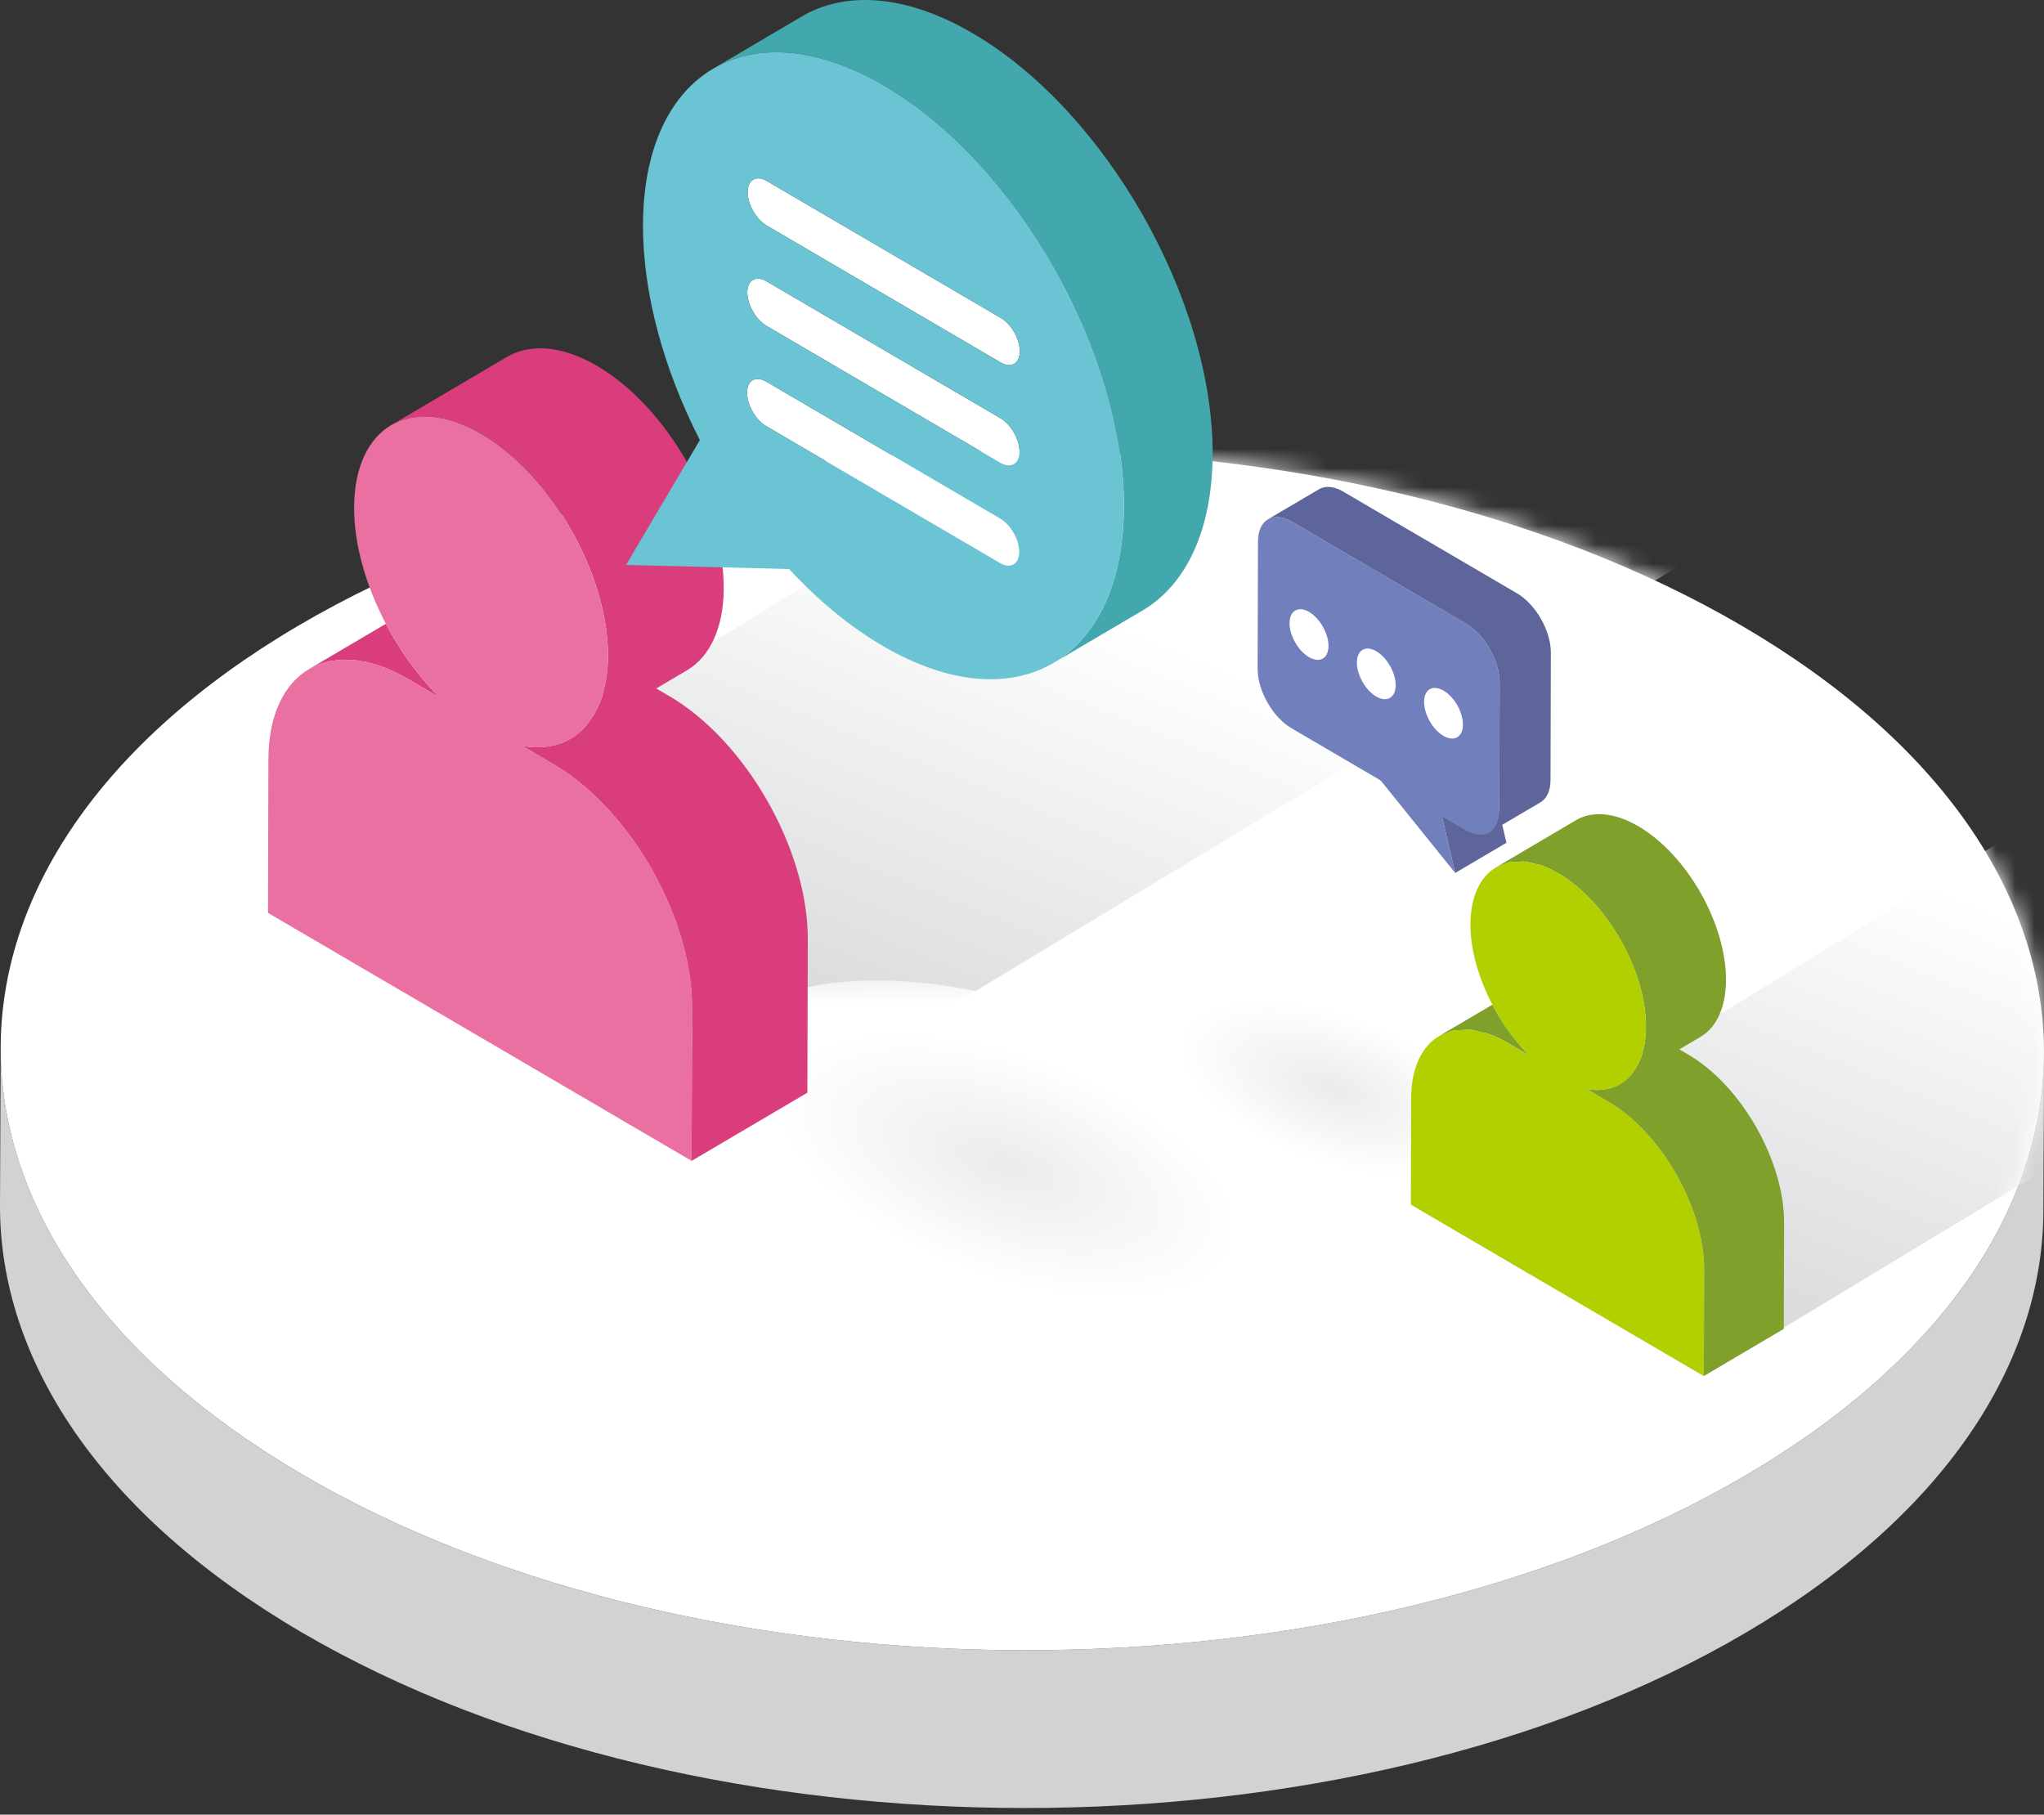 <svg width="107" height="95" viewBox="0 0 107 95" fill="none" xmlns="http://www.w3.org/2000/svg">
<rect x="0" y="0" width="107" height="95" fill="#333333" stroke="none"/>
<path d="M107 55.139C106.989 59.313 106.976 59.222 106.967 63.398C106.943 71.386 101.765 79.362 91.422 85.452C70.607 97.716 36.742 97.716 15.79 85.452C5.243 79.28 -0.022 71.178 7.18831e-05 63.09L0.037 54.831C0.013 62.919 5.28 71.023 15.826 77.194C36.777 89.457 70.64 89.457 91.456 77.194C101.798 71.1 106.976 63.126 107 55.139Z" fill="#D2D2D3"/>
<path d="M91.215 32.779C112.165 45.042 112.274 64.93 91.457 77.193C70.641 89.457 36.777 89.457 15.826 77.193C-5.131 64.93 -5.24 45.042 15.573 32.781C36.395 20.515 70.258 20.515 91.215 32.779Z" fill="white"/>
<mask id="mask0_438_1064" style="mask-type:alpha" maskUnits="userSpaceOnUse" x="0" y="23" width="107" height="64">
<path d="M15.573 32.781C-5.24 45.042 -5.132 64.93 15.827 77.193C36.776 89.457 70.641 89.457 91.456 77.193C112.274 64.93 112.164 45.042 91.215 32.779C80.736 26.646 67.033 23.581 53.345 23.581C39.657 23.581 25.984 26.648 15.573 32.781" fill="white"/>
</mask>
<g mask="url(#mask0_438_1064)">
<mask id="mask1_438_1064" style="mask-type:alpha" maskUnits="userSpaceOnUse" x="20" y="9" width="76" height="49">
<path d="M20.087 9.73H95.675V57.202H20.087V9.73Z" fill="white"/>
</mask>
<g mask="url(#mask1_438_1064)">
<path d="M20.087 44.221L76.113 9.731L95.675 24.931L42.265 57.202L20.087 44.221Z" fill="url(#paint0_linear_438_1064)"/>
</g>
<mask id="mask2_438_1064" style="mask-type:alpha" maskUnits="userSpaceOnUse" x="73" y="28" width="70" height="45">
<path d="M73.858 28.569H142.602V72.036H73.858V28.569Z" fill="white"/>
</mask>
<g mask="url(#mask2_438_1064)">
<path d="M73.858 63.061L129.882 28.57L142.602 39.764L89.192 72.035L73.858 63.061Z" fill="url(#paint1_linear_438_1064)"/>
</g>
<mask id="mask3_438_1064" style="mask-type:alpha" maskUnits="userSpaceOnUse" x="36" y="51" width="33" height="20">
<path d="M36.82 51.322H68.594V70.756H36.82V51.322Z" fill="white"/>
</mask>
<g mask="url(#mask3_438_1064)">
<path d="M68.346 66.69C66.813 71.055 58.567 72.065 49.929 68.944C41.292 65.826 35.536 59.757 37.066 55.391C38.6 51.026 46.849 50.013 55.484 53.133C64.123 56.251 69.88 62.321 68.346 66.69Z" fill="url(#paint2_radial_438_1064)"/>
</g>
<mask id="mask4_438_1064" style="mask-type:alpha" maskUnits="userSpaceOnUse" x="59" y="50" width="22" height="14">
<path d="M59.225 50.538H80.313V63.438H59.225V50.538Z" fill="white"/>
</mask>
<g mask="url(#mask4_438_1064)">
<path d="M80.15 60.737C79.135 63.637 73.659 64.305 67.925 62.234C62.194 60.165 58.371 56.135 59.389 53.241C60.406 50.341 65.882 49.67 71.616 51.741C77.347 53.81 81.167 57.84 80.15 60.737" fill="url(#paint3_radial_438_1064)"/>
</g>
</g>
<path d="M20.2 32.657L16.173 35.029C16.178 35.026 16.184 35.025 16.189 35.021C16.259 34.979 16.337 34.95 16.413 34.914C16.51 34.867 16.605 34.813 16.707 34.774C16.782 34.746 16.863 34.73 16.941 34.706C17.05 34.673 17.156 34.636 17.268 34.611C17.356 34.594 17.448 34.589 17.537 34.578C17.647 34.563 17.754 34.543 17.868 34.536C17.982 34.531 18.101 34.54 18.219 34.544C18.314 34.547 18.407 34.542 18.504 34.551C18.664 34.566 18.83 34.595 18.997 34.628C19.056 34.638 19.113 34.642 19.173 34.654C19.383 34.702 19.598 34.765 19.816 34.837C19.835 34.844 19.852 34.846 19.87 34.853C20.346 35.017 20.838 35.245 21.343 35.539L22.996 36.507C22.6 36.115 22.226 35.681 21.869 35.23C21.237 34.438 20.677 33.57 20.2 32.657Z" fill="#D93D7C"/>
<path d="M35.041 36.444L34.351 36.042L35.953 35.096C37.141 34.4 37.882 32.907 37.886 30.788C37.896 26.515 34.93 21.305 31.26 19.157C29.413 18.077 27.744 17.977 26.534 18.687L20.502 22.242C20.59 22.191 20.684 22.154 20.778 22.112C20.839 22.085 20.897 22.049 20.96 22.026C21.066 21.985 21.18 21.959 21.291 21.928C21.352 21.913 21.411 21.889 21.474 21.876C21.587 21.854 21.703 21.845 21.82 21.833C21.889 21.825 21.955 21.811 22.026 21.807C22.126 21.803 22.232 21.811 22.335 21.814C22.429 21.817 22.518 21.813 22.612 21.819C22.682 21.826 22.756 21.844 22.825 21.853C22.959 21.872 23.091 21.887 23.229 21.917C23.238 21.92 23.247 21.924 23.258 21.925C23.874 22.066 24.528 22.328 25.205 22.726C28.875 24.874 31.842 30.081 31.828 34.354C31.827 34.836 31.778 35.275 31.704 35.69C31.68 35.834 31.64 35.961 31.606 36.095C31.565 36.263 31.536 36.444 31.482 36.599C31.451 36.686 31.406 36.754 31.372 36.838C31.319 36.967 31.263 37.089 31.203 37.207C31.092 37.422 30.966 37.612 30.829 37.792C30.761 37.881 30.699 37.979 30.625 38.058C30.419 38.281 30.193 38.475 29.943 38.629C29.221 39.073 28.332 39.229 27.331 39.046L28.981 40.01C33.003 42.365 36.241 48.062 36.227 52.735L36.205 60.771L42.265 57.203L42.286 49.167C42.298 44.491 39.06 38.796 35.041 36.444Z" fill="#D93D7C"/>
<path d="M20.499 22.244L20.476 22.257C20.48 22.254 20.484 22.254 20.487 22.252L20.499 22.244Z" fill="#D93D7C"/>
<path d="M28.981 40.01L27.331 39.045C28.332 39.229 29.222 39.073 29.944 38.629C30.193 38.474 30.419 38.281 30.624 38.058C30.699 37.978 30.761 37.881 30.83 37.792C30.965 37.614 31.092 37.421 31.203 37.207C31.264 37.089 31.32 36.965 31.373 36.838C31.406 36.755 31.451 36.685 31.483 36.599C31.535 36.445 31.565 36.263 31.606 36.096C31.64 35.96 31.68 35.834 31.705 35.69C31.778 35.275 31.828 34.836 31.828 34.354C31.841 30.081 28.875 24.874 25.204 22.726C24.528 22.328 23.873 22.067 23.258 21.924C23.247 21.923 23.238 21.919 23.229 21.916C23.091 21.887 22.958 21.871 22.826 21.853C22.756 21.844 22.682 21.826 22.611 21.82C22.517 21.81 22.429 21.816 22.335 21.813C22.231 21.81 22.125 21.802 22.026 21.806C21.955 21.81 21.89 21.825 21.82 21.833C21.704 21.845 21.585 21.855 21.474 21.876C21.41 21.89 21.352 21.914 21.291 21.928C21.18 21.959 21.066 21.985 20.96 22.026C20.898 22.049 20.84 22.084 20.777 22.112C20.683 22.154 20.589 22.192 20.503 22.243L20.499 22.244L20.487 22.251C19.289 22.951 18.543 24.446 18.537 26.575C18.532 28.538 19.17 30.689 20.2 32.656C20.677 33.569 21.237 34.439 21.869 35.23C22.226 35.681 22.599 36.116 22.995 36.508L21.343 35.54C20.84 35.245 20.346 35.016 19.87 34.852C19.852 34.846 19.834 34.843 19.816 34.836C19.598 34.765 19.383 34.702 19.172 34.655C19.111 34.642 19.056 34.638 18.996 34.627C18.829 34.596 18.664 34.565 18.504 34.552C18.407 34.542 18.314 34.548 18.219 34.545C18.101 34.541 17.982 34.532 17.868 34.537C17.754 34.544 17.647 34.562 17.537 34.577C17.448 34.589 17.355 34.595 17.268 34.612C17.156 34.635 17.05 34.673 16.941 34.706C16.864 34.729 16.782 34.745 16.707 34.775C16.605 34.812 16.509 34.866 16.413 34.913C16.337 34.949 16.26 34.98 16.189 35.02C14.875 35.787 14.057 37.423 14.05 39.754L14.029 47.79L36.205 60.772L36.229 52.736C36.24 48.062 33.003 42.365 28.981 40.01Z" fill="#EA70A2"/>
<path d="M70.976 39.247L73.655 37.666L74.954 39.278L72.274 40.857L70.976 39.247Z" fill="#5E659A"/>
<path d="M75.482 42.737L78.164 41.156L78.86 44.119L76.177 45.7L75.482 42.737Z" fill="#5E659A"/>
<path d="M75.252 41.749L77.931 40.17L78.164 41.157L75.482 42.737L75.252 41.749Z" fill="#5E659A"/>
<path d="M70.976 39.247L73.655 37.666L77.931 40.171L75.252 41.748L70.976 39.247Z" fill="#5E659A"/>
<path d="M76.737 32.642L67.632 27.314C66.658 26.742 65.858 27.199 65.853 28.343L65.835 35.02C65.833 36.156 66.626 37.55 67.605 38.122L72.275 40.857L76.178 45.701L75.482 42.738L76.706 43.453C77.689 44.025 78.482 43.561 78.484 42.425L78.503 35.748C78.506 34.604 77.716 33.217 76.737 32.642Z" fill="#7180BD"/>
<path d="M79.419 31.064L70.314 25.736C69.823 25.447 69.373 25.419 69.052 25.61L66.37 27.188C66.694 27 67.141 27.026 67.633 27.314L76.737 32.643C77.717 33.217 78.506 34.604 78.504 35.746L78.485 42.425C78.482 42.989 78.286 43.391 77.967 43.576L80.647 41.998C80.965 41.809 81.164 41.408 81.167 40.844L81.185 34.169C81.188 33.025 80.398 31.639 79.419 31.064Z" fill="#5E659A"/>
<path d="M68.527 32.034C69.089 32.362 69.547 33.159 69.544 33.814C69.544 34.469 69.083 34.73 68.519 34.4C67.96 34.072 67.504 33.277 67.506 32.622C67.51 31.966 67.968 31.706 68.527 32.034Z" fill="white"/>
<path d="M72.05 34.095C72.609 34.423 73.064 35.217 73.062 35.873C73.059 36.529 72.601 36.788 72.042 36.463C71.481 36.133 71.029 35.338 71.03 34.683C71.033 34.027 71.486 33.765 72.05 34.095Z" fill="white"/>
<path d="M75.57 36.156C76.131 36.483 76.582 37.276 76.582 37.933C76.579 38.587 76.124 38.852 75.559 38.521C74.998 38.191 74.549 37.399 74.549 36.744C74.549 36.087 75.006 35.826 75.57 36.156Z" fill="white"/>
<path d="M50.934 1.75C47.434 -0.298 44.264 -0.487 41.975 0.861L37.33 3.596C39.619 2.248 42.79 2.437 46.292 4.487C53.239 8.551 58.856 18.418 58.834 26.512C58.82 30.536 57.42 33.366 55.16 34.698L59.805 31.963C62.063 30.632 63.468 27.799 63.479 23.774C63.499 15.683 57.881 5.816 50.934 1.75Z" fill="#43A8AD"/>
<path d="M52.354 27.144C52.908 27.466 53.358 28.25 53.355 28.893C53.353 29.538 52.9 29.798 52.349 29.474L40.108 22.308C39.554 21.986 39.104 21.197 39.107 20.552C39.107 19.907 39.562 19.656 40.113 19.978L52.354 27.144Z" fill="white"/>
<path d="M52.37 21.892C52.923 22.214 53.371 22.998 53.371 23.641C53.368 24.286 52.915 24.549 52.362 24.223L40.121 17.059C39.57 16.734 39.12 15.948 39.12 15.303C39.122 14.658 39.578 14.404 40.129 14.729L52.37 21.892Z" fill="white"/>
<path d="M52.383 16.64C52.939 16.965 53.389 17.746 53.387 18.392C53.381 19.037 52.931 19.297 52.378 18.973L40.136 11.807C39.586 11.485 39.135 10.696 39.135 10.054C39.138 9.408 39.591 9.152 40.144 9.477L52.383 16.64Z" fill="white"/>
<path d="M52.378 18.974L40.136 11.808C39.586 11.486 39.135 10.696 39.135 10.053C39.138 9.409 39.591 9.152 40.144 9.477L52.383 16.641C52.939 16.965 53.389 17.747 53.387 18.391C53.382 19.037 52.931 19.296 52.378 18.974ZM52.362 24.223L40.12 17.059C39.57 16.735 39.119 15.948 39.119 15.303C39.122 14.658 39.578 14.404 40.129 14.729L52.37 21.892C52.923 22.215 53.371 22.999 53.371 23.642C53.368 24.286 52.915 24.548 52.362 24.223ZM52.35 29.475L40.107 22.308C39.554 21.986 39.105 21.197 39.108 20.553C39.108 19.907 39.562 19.656 40.113 19.978L52.354 27.144C52.907 27.466 53.358 28.25 53.355 28.893C53.352 29.538 52.901 29.798 52.35 29.475M46.291 4.487C39.337 0.416 33.681 3.684 33.66 11.777C33.649 15.403 34.769 19.383 36.636 23.038L32.772 29.573L41.308 29.79C42.813 31.413 44.468 32.795 46.209 33.812C53.156 37.876 58.812 34.611 58.833 26.512C58.857 18.418 53.239 8.551 46.291 4.487Z" fill="#6AC4D3"/>
<path d="M78.124 52.595L75.339 54.235C75.342 54.234 75.346 54.233 75.35 54.231C75.456 54.169 75.582 54.142 75.697 54.097C75.829 54.046 75.952 53.976 76.097 53.948C76.224 53.921 76.368 53.934 76.503 53.926C76.653 53.917 76.795 53.892 76.952 53.906C77.12 53.92 77.303 53.979 77.481 54.022C77.621 54.055 77.755 54.065 77.899 54.116C78.227 54.228 78.566 54.386 78.915 54.588L80.058 55.257C79.783 54.986 79.526 54.688 79.278 54.375C78.841 53.827 78.454 53.226 78.124 52.595Z" fill="#7FA12B"/>
<path d="M88.386 55.213L87.91 54.935L89.017 54.282C89.837 53.797 90.348 52.77 90.353 51.303C90.361 48.349 88.31 44.745 85.773 43.259C84.495 42.512 83.339 42.443 82.505 42.934L78.336 45.393C78.46 45.321 78.603 45.286 78.741 45.24C78.831 45.21 78.912 45.16 79.007 45.14C79.158 45.111 79.328 45.117 79.492 45.116C79.593 45.115 79.685 45.092 79.79 45.101C79.982 45.117 80.19 45.178 80.394 45.234C80.483 45.258 80.566 45.261 80.656 45.292C80.957 45.395 81.268 45.54 81.586 45.727C84.123 47.213 86.174 50.816 86.163 53.771C86.162 54.101 86.13 54.402 86.08 54.687C86.062 54.794 86.032 54.891 86.006 54.991C85.98 55.1 85.96 55.218 85.925 55.319C85.905 55.377 85.875 55.421 85.854 55.476C85.815 55.573 85.772 55.664 85.727 55.751C85.654 55.892 85.572 56.017 85.483 56.135C85.433 56.201 85.385 56.273 85.329 56.334C85.192 56.483 85.039 56.612 84.872 56.716C84.372 57.029 83.753 57.139 83.055 57.009L84.198 57.68C86.978 59.309 89.216 63.246 89.208 66.48L89.192 72.035L93.379 69.568L93.395 64.013C93.403 60.779 91.166 56.841 88.386 55.213Z" fill="#7FA12B"/>
<path d="M78.33 45.396L78.316 45.404C78.319 45.403 78.322 45.403 78.323 45.401C78.326 45.4 78.327 45.397 78.33 45.396Z" fill="#7FA12B"/>
<path d="M84.198 57.68L83.055 57.009C83.753 57.139 84.372 57.029 84.872 56.716C85.039 56.611 85.192 56.482 85.329 56.333C85.385 56.273 85.433 56.2 85.483 56.135C85.572 56.017 85.655 55.89 85.727 55.751C85.772 55.663 85.815 55.572 85.854 55.476C85.876 55.42 85.905 55.376 85.925 55.319C85.96 55.218 85.979 55.1 86.006 54.991C86.032 54.89 86.061 54.795 86.08 54.688C86.13 54.402 86.163 54.101 86.163 53.771C86.174 50.816 84.123 47.213 81.586 45.727C81.268 45.54 80.957 45.396 80.656 45.292C80.566 45.261 80.483 45.258 80.394 45.234C80.19 45.178 79.982 45.118 79.79 45.101C79.685 45.092 79.591 45.114 79.492 45.116C79.328 45.118 79.158 45.11 79.007 45.14C78.912 45.16 78.831 45.21 78.741 45.239C78.603 45.288 78.46 45.321 78.336 45.392L78.329 45.396C78.327 45.398 78.325 45.4 78.323 45.402C77.494 45.886 76.98 46.919 76.975 48.39C76.972 49.746 77.412 51.233 78.124 52.595C78.454 53.226 78.84 53.827 79.277 54.375C79.526 54.688 79.783 54.986 80.057 55.257L78.915 54.588C78.566 54.386 78.227 54.228 77.899 54.116C77.754 54.065 77.621 54.055 77.48 54.02C77.303 53.979 77.12 53.92 76.952 53.905C76.794 53.892 76.653 53.917 76.503 53.926C76.368 53.934 76.225 53.921 76.097 53.948C75.952 53.976 75.829 54.046 75.697 54.097C75.582 54.142 75.456 54.169 75.35 54.231C74.441 54.76 73.876 55.892 73.871 57.501L73.857 63.061L89.192 72.035L89.208 66.48C89.216 63.246 86.979 59.308 84.198 57.68Z" fill="#B2CF00"/>
<defs>
<linearGradient id="paint0_linear_438_1064" x1="58.634" y1="32.666" x2="44.124" y2="68.451" gradientUnits="userSpaceOnUse">
<stop stop-color="white"/>
<stop offset="1" stop-color="#C4C6C8"/>
</linearGradient>
<linearGradient id="paint1_linear_438_1064" x1="108.979" y1="49.512" x2="94.76" y2="84.577" gradientUnits="userSpaceOnUse">
<stop stop-color="white"/>
<stop offset="1" stop-color="#C4C6C8"/>
</linearGradient>
<radialGradient id="paint2_radial_438_1064" cx="0" cy="0" r="1" gradientUnits="userSpaceOnUse" gradientTransform="translate(52.704 61.035) rotate(19.856) scale(12.612 5.8)">
<stop stop-color="#EBEBEC"/>
<stop offset="1" stop-color="white"/>
</radialGradient>
<radialGradient id="paint3_radial_438_1064" cx="0" cy="0" r="1" gradientUnits="userSpaceOnUse" gradientTransform="translate(69.769 56.983) rotate(19.856) scale(8.371 3.85)">
<stop stop-color="#EBEBEC"/>
<stop offset="1" stop-color="white"/>
</radialGradient>
</defs>
</svg>
